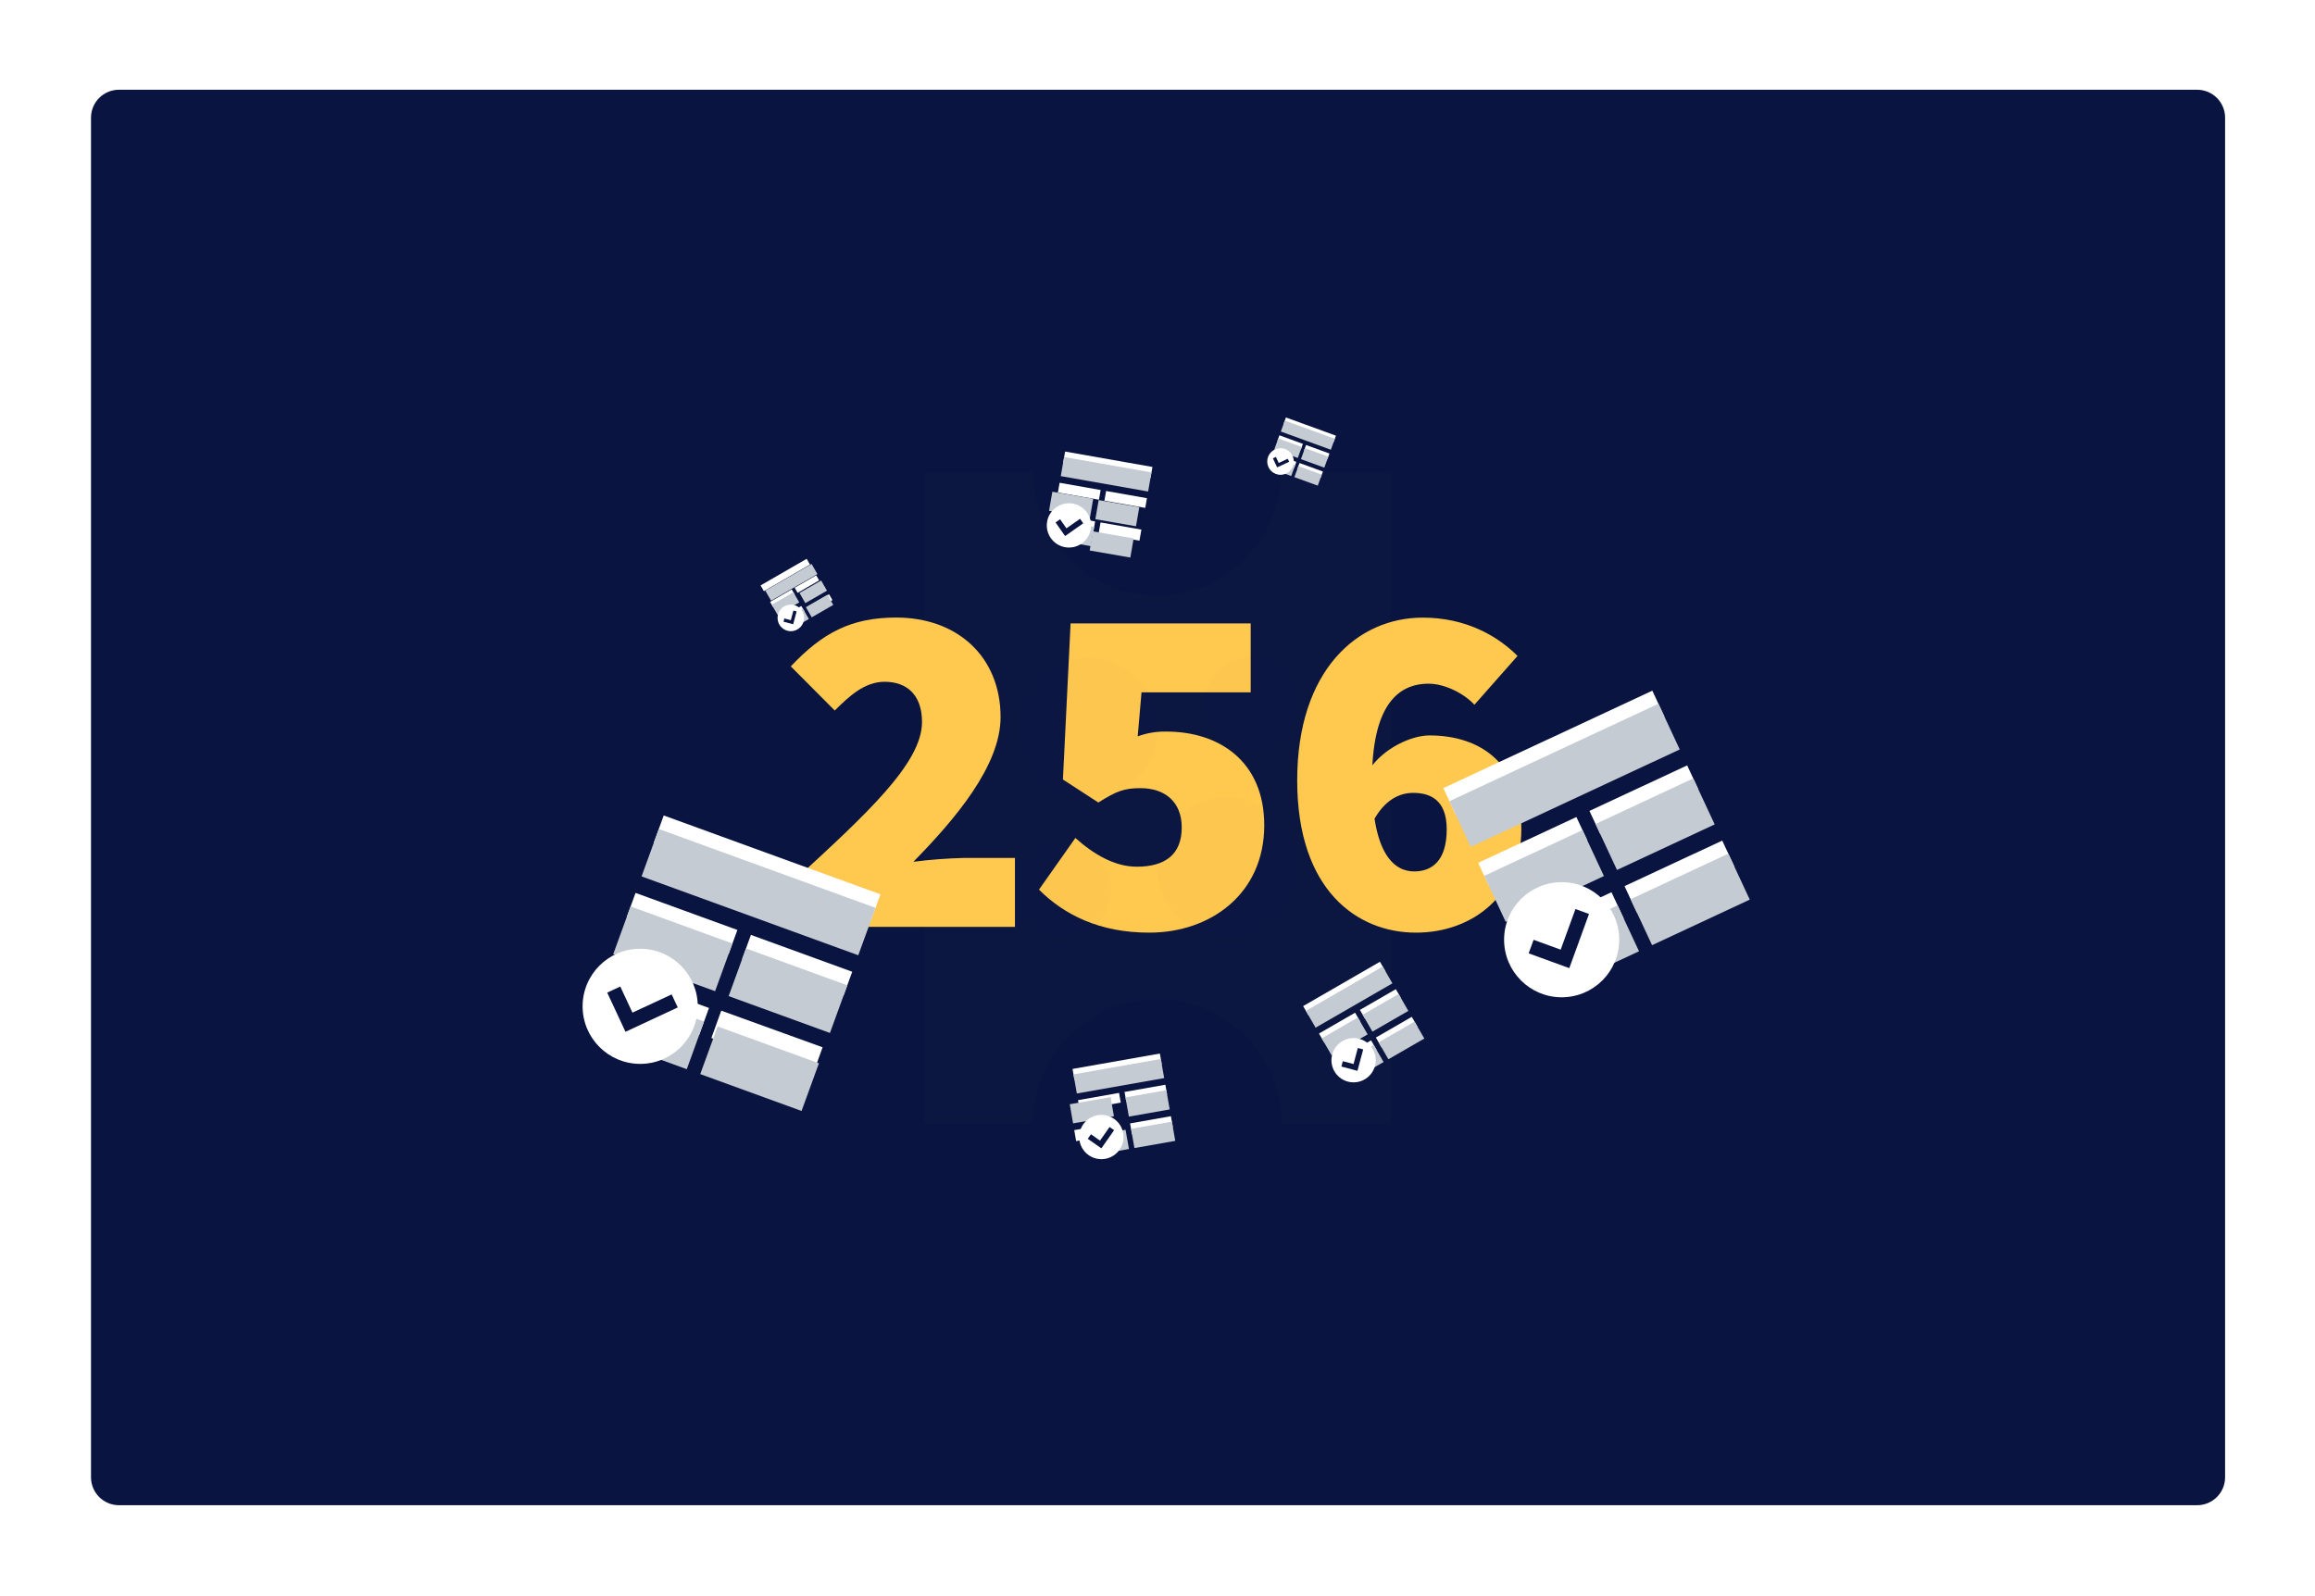 <svg width="1160" height="800" viewBox="0 0 1160 800" fill="none" xmlns="http://www.w3.org/2000/svg">
<path d="M1160 0H0V800H1160V0Z" fill="white"/>
<path d="M1100.95 44.98H59.6C51.868 44.98 45.6 51.248 45.6 58.98V740.43C45.6 748.162 51.868 754.43 59.6 754.43H1100.95C1108.68 754.43 1114.95 748.162 1114.95 740.43V58.98C1114.95 51.248 1108.68 44.98 1100.95 44.98Z" fill="#091440"/>
<path d="M396.726 295.405L385.875 301.67L387.36 304.242L398.211 297.977L396.726 295.405Z" fill="white"/>
<path d="M408.977 288.343L398.178 294.578L399.663 297.15L410.462 290.915L408.977 288.343Z" fill="white"/>
<path d="M401.525 303.724L390.674 309.989L392.359 312.908L403.21 306.643L401.525 303.724Z" fill="white"/>
<path d="M415.426 297.854L404.577 304.089L406.262 307.021L417.111 300.786L415.426 297.854Z" fill="white"/>
<path d="M404.21 280.087L381.113 293.422L382.778 296.306L405.875 282.971L404.21 280.087Z" fill="white"/>
<path d="M397.562 296.847L386.711 303.112L389.646 308.196L400.497 301.931L397.562 296.847Z" fill="#C4CBD2"/>
<path d="M411.45 290.949L400.602 297.184L403.537 302.29L414.385 296.056L411.45 290.949Z" fill="#C4CBD2"/>
<path d="M402.37 305.17L391.51 311.43L393.61 315.07C393.831 315.453 394.196 315.732 394.624 315.847C395.051 315.961 395.506 315.901 395.89 315.68L405.3 310.25L402.37 305.17Z" fill="#C4CBD2"/>
<path d="M414.605 298.093L403.806 304.328L406.741 309.412L417.54 303.177L414.605 298.093Z" fill="#C4CBD2"/>
<path d="M406.668 282.68L383.465 296.015L386.38 301.087L409.583 287.752L406.668 282.68Z" fill="#C4CBD2"/>
<path d="M396.27 316.36C399.949 316.36 402.93 313.378 402.93 309.7C402.93 306.022 399.949 303.04 396.27 303.04C392.592 303.04 389.61 306.022 389.61 309.7C389.61 313.378 392.592 316.36 396.27 316.36Z" fill="white"/>
<path d="M397.56 306.02L396.26 310.85L393.04 309.99L392.61 311.6L397.44 312.89L399.17 306.45L397.56 306.02Z" fill="#091440"/>
<path d="M398.17 441.09C434.17 408 462 382.52 462 361.88C462 348.2 454.32 341.72 443.28 341.72C433.2 341.72 425.52 348.92 418.28 356.12L396.25 334C412.09 317.2 426.49 309.52 449.05 309.52C479.77 309.52 501.37 329.2 501.37 359.44C501.37 383.92 478.37 410.81 457.69 431.93C466.131 430.848 474.622 430.207 483.13 430.01H508.57V464.57H398.17V441.09Z" fill="#FFC84E"/>
<path d="M520.61 445.89L538.85 420C547.97 428.16 558.53 434.4 569.57 434.4C583.98 434.4 592.14 428.16 592.14 414.71C592.14 401.71 583.5 395.03 571.49 395.03C563.33 395.03 559.49 396.47 550.37 402.23L532.61 390.71L536.45 312.47H626.7V347H572L570.08 369.08C574.688 367.372 579.578 366.557 584.49 366.68C610.89 366.68 633.49 381.56 633.49 413.68C633.49 447.77 606.85 467.45 575.88 467.45C550.85 467.49 533.09 458.37 520.61 445.89Z" fill="#FFC84E"/>
<path d="M650 391.16C650 335.96 680.24 309.56 712.88 309.56C734.48 309.56 750.32 318.68 760.4 328.76L738.8 353.24C734 347.96 724.4 342.68 715.8 342.68C699.72 342.68 687.48 354.68 687.48 391.16C687.48 429.09 699.24 436.77 708.6 436.77C717.24 436.77 724.92 431.77 724.92 415.64C724.92 401 716.76 397.4 708.12 397.4C700.92 397.4 693.48 401.24 687.96 411.81L686 385.88C693.2 374.88 707.36 368.6 716.24 368.6C742.16 368.6 762.32 383 762.32 415.6C762.32 448.2 738.32 467.45 709.52 467.45C680.24 467.49 650 446.37 650 391.16Z" fill="#FFC84E"/>
<path d="M679.011 507.577L660.92 518.022L663.39 522.301L681.481 511.856L679.011 507.577Z" fill="white"/>
<path d="M699.423 495.79L681.427 506.18L683.897 510.458L701.893 500.068L699.423 495.79Z" fill="white"/>
<path d="M687.022 521.432L668.931 531.877L671.736 536.735L689.827 526.29L687.022 521.432Z" fill="white"/>
<path d="M707.415 509.649L689.419 520.039L692.224 524.898L710.22 514.507L707.415 509.649Z" fill="white"/>
<path d="M691.467 482.045L652.98 504.265L655.76 509.08L694.247 486.86L691.467 482.045Z" fill="white"/>
<path d="M680.403 509.979L662.312 520.424L667.202 528.894L685.293 518.449L680.403 509.979Z" fill="#C4CBD2"/>
<path d="M700.807 498.206L682.811 508.596L687.701 517.065L705.697 506.675L700.807 498.206Z" fill="#C4CBD2"/>
<path d="M688.4 523.84L670.31 534.28L673.81 540.35C674.183 540.984 674.792 541.445 675.504 541.632C676.215 541.82 676.972 541.718 677.61 541.35L693.29 532.3L688.4 523.84Z" fill="#C4CBD2"/>
<path d="M708.805 512.059L690.809 522.449L695.699 530.919L713.695 520.529L708.805 512.059Z" fill="#C4CBD2"/>
<path d="M692.851 484.446L654.365 506.666L659.225 515.084L697.711 492.864L692.851 484.446Z" fill="#C4CBD2"/>
<path d="M678.25 542.49C684.381 542.49 689.35 537.52 689.35 531.39C689.35 525.26 684.381 520.29 678.25 520.29C672.12 520.29 667.15 525.26 667.15 531.39C667.15 537.52 672.12 542.49 678.25 542.49Z" fill="white"/>
<path d="M680.38 525.26L678.23 533.31L672.86 531.88L672.14 534.56L680.19 536.72L683.07 525.98L680.38 525.26Z" fill="#091440"/>
<path d="M560.741 547.777L540.168 551.404L541.026 556.269L561.598 552.642L560.741 547.777Z" fill="white"/>
<path d="M583.946 543.681L563.481 547.289L564.339 552.154L584.804 548.546L583.946 543.681Z" fill="white"/>
<path d="M558.749 562.874L538.277 566.426L539.231 571.924L559.703 568.372L558.749 562.874Z" fill="white"/>
<path d="M586.72 559.45L566.256 563.059L567.23 568.583L587.694 564.975L586.72 559.45Z" fill="white"/>
<path d="M581.185 528.047L537.42 535.764L538.385 541.239L582.15 533.522L581.185 528.047Z" fill="white"/>
<path d="M556.508 549.906L536.036 553.457L537.699 563.041L558.171 559.49L556.508 549.906Z" fill="#C4CBD2"/>
<path d="M584.421 546.424L563.957 550.032L565.655 559.664L586.12 556.055L584.421 546.424Z" fill="#C4CBD2"/>
<path d="M564 566.27L543.43 569.9L544.65 576.789C544.711 577.149 544.843 577.492 545.038 577.8C545.233 578.108 545.487 578.374 545.786 578.583C546.084 578.793 546.421 578.941 546.777 579.019C547.133 579.097 547.501 579.104 547.86 579.039L565.7 575.9L564 566.27Z" fill="#C4CBD2"/>
<path d="M587.206 562.182L566.741 565.79L568.439 575.421L588.904 571.813L587.206 562.182Z" fill="#C4CBD2"/>
<path d="M581.66 530.78L537.896 538.497L539.583 548.069L583.348 540.353L581.66 530.78Z" fill="#C4CBD2"/>
<path d="M551.88 580.99C558.011 580.99 562.98 576.02 562.98 569.89C562.98 563.76 558.011 558.79 551.88 558.79C545.75 558.79 540.78 563.76 540.78 569.89C540.78 576.02 545.75 580.99 551.88 580.99Z" fill="white"/>
<path d="M555.98 564.86L551.2 571.69L546.65 568.5L545.05 570.78L551.88 575.56L558.25 566.46L555.98 564.86Z" fill="#091440"/>
<path d="M789.9 409.505L740.679 432.457L746.114 444.112L795.335 421.16L789.9 409.505Z" fill="white"/>
<path d="M845.404 383.614L796.445 406.444L801.88 418.099L850.839 395.27L845.404 383.614Z" fill="white"/>
<path d="M807.487 447.204L758.266 470.156L764.432 483.379L813.653 460.427L807.487 447.204Z" fill="white"/>
<path d="M862.981 421.314L814.022 444.144L820.188 457.367L869.147 434.537L862.981 421.314Z" fill="white"/>
<path d="M827.949 346.175L723.216 395.013L729.318 408.1L834.051 359.262L827.949 346.175Z" fill="white"/>
<path d="M792.949 416.044L743.728 438.996L754.471 462.034L803.692 439.082L792.949 416.044Z" fill="#C4CBD2"/>
<path d="M848.458 390.163L799.499 412.993L810.242 436.031L859.201 413.202L848.458 390.163Z" fill="#C4CBD2"/>
<path d="M810.53 453.75L761.31 476.7L769 493.2C769.4 494.06 769.967 494.832 770.666 495.473C771.366 496.114 772.185 496.61 773.076 496.934C773.968 497.258 774.915 497.404 775.862 497.362C776.81 497.32 777.74 497.092 778.6 496.69L821.28 476.79L810.53 453.75Z" fill="#C4CBD2"/>
<path d="M866.033 427.862L817.074 450.691L827.817 473.73L876.776 450.9L866.033 427.862Z" fill="#C4CBD2"/>
<path d="M831.001 352.723L726.269 401.561L736.952 424.472L841.685 375.634L831.001 352.723Z" fill="#C4CBD2"/>
<path d="M782.52 499.85C798.453 499.85 811.37 486.934 811.37 471C811.37 455.067 798.453 442.15 782.52 442.15C766.587 442.15 753.67 455.067 753.67 471C753.67 486.934 766.587 499.85 782.52 499.85Z" fill="white"/>
<path d="M789.43 455.62L782.021 475.98L768.451 471.04L765.98 477.83L786.341 485.24L796.22 458.09L789.43 455.62Z" fill="#091440"/>
<path d="M530.946 241.975L530.088 246.84L550.661 250.467L551.518 245.602L530.946 241.975Z" fill="white"/>
<path d="M554.25 246.09L553.393 250.955L573.857 254.563L574.715 249.699L554.25 246.09Z" fill="white"/>
<path d="M528.168 257.73L527.193 263.255L547.766 266.882L548.74 261.358L528.168 257.73Z" fill="white"/>
<path d="M551.471 261.844L550.497 267.369L570.961 270.978L571.936 265.453L551.471 261.844Z" fill="white"/>
<path d="M533.706 226.321L532.74 231.797L576.505 239.514L577.471 234.038L533.706 226.321Z" fill="white"/>
<path d="M527.317 246.447L525.654 256.031L546.126 259.583L547.789 249.998L527.317 246.447Z" fill="#C4CBD2"/>
<path d="M550.518 250.648L548.855 260.232L569.22 263.765L570.882 254.181L550.518 250.648Z" fill="#C4CBD2"/>
<path d="M548.26 264.09L527.69 260.46L526.47 267.36C526.405 267.719 526.412 268.087 526.49 268.443C526.569 268.798 526.717 269.135 526.926 269.434C527.135 269.732 527.401 269.986 527.709 270.181C528.017 270.376 528.36 270.508 528.72 270.57L546.56 273.72L548.26 264.09Z" fill="#C4CBD2"/>
<path d="M547.68 266.332L546.018 275.916L566.382 279.449L568.045 269.864L547.68 266.332Z" fill="#C4CBD2"/>
<path d="M533.216 229.062L531.528 238.635L575.293 246.352L576.981 236.779L533.216 229.062Z" fill="#C4CBD2"/>
<path d="M535.63 274.44C541.761 274.44 546.73 269.471 546.73 263.34C546.73 257.21 541.761 252.24 535.63 252.24C529.5 252.24 524.53 257.21 524.53 263.34C524.53 269.471 529.5 274.44 535.63 274.44Z" fill="white"/>
<path d="M541.2 260.02L534.37 264.8L531.18 260.25L528.91 261.85L533.69 268.67L542.79 262.3L541.2 260.02Z" fill="#091440"/>
<path d="M641.095 218.179L640.079 220.97L651.853 225.255L652.869 222.464L641.095 218.179Z" fill="white"/>
<path d="M654.443 223.041L653.427 225.832L665.145 230.097L666.161 227.306L654.443 223.041Z" fill="white"/>
<path d="M637.809 227.208L636.656 230.375L648.431 234.661L649.583 231.494L637.809 227.208Z" fill="white"/>
<path d="M651.16 232.061L650.008 235.228L661.726 239.493L662.878 236.326L651.16 232.061Z" fill="white"/>
<path d="M644.359 209.239L643.22 212.368L668.281 221.49L669.42 218.361L644.359 209.239Z" fill="white"/>
<path d="M640.528 219.755L638.521 225.271L650.295 229.556L652.303 224.04L640.528 219.755Z" fill="#C4CBD2"/>
<path d="M653.876 224.616L651.868 230.132L663.586 234.397L665.594 228.881L653.876 224.616Z" fill="#C4CBD2"/>
<path d="M649 233.07L637.22 228.78L635.79 232.73C635.716 232.936 635.682 233.154 635.692 233.372C635.702 233.591 635.755 233.805 635.848 234.003C635.941 234.201 636.072 234.379 636.234 234.526C636.395 234.673 636.585 234.787 636.79 234.86L647 238.58L649 233.07Z" fill="#C4CBD2"/>
<path d="M650.591 233.633L648.583 239.149L660.301 243.414L662.309 237.898L650.591 233.633Z" fill="#C4CBD2"/>
<path d="M643.789 210.812L641.795 216.29L666.857 225.412L668.85 219.933L643.789 210.812Z" fill="#C4CBD2"/>
<path d="M641.641 237.97C645.319 237.97 648.3 234.989 648.3 231.31C648.3 227.632 645.319 224.65 641.641 224.65C637.962 224.65 634.98 227.632 634.98 231.31C634.98 234.989 637.962 237.97 641.641 237.97Z" fill="white"/>
<path d="M645.27 229.93L640.74 232.04L639.33 229.02L637.82 229.72L639.94 234.25L645.98 231.44L645.27 229.93Z" fill="#091440"/>
<path d="M318.458 447.531L314.06 459.615L365.094 478.19L369.493 466.106L318.458 447.531Z" fill="white"/>
<path d="M376.271 468.58L371.873 480.664L422.635 499.14L427.034 487.056L376.271 468.58Z" fill="white"/>
<path d="M304.229 486.628L299.239 500.338L350.274 518.913L355.264 505.203L304.229 486.628Z" fill="white"/>
<path d="M361.413 506.552L356.452 520.267L407.231 538.633L412.192 524.919L361.413 506.552Z" fill="white"/>
<path d="M332.58 408.717L327.642 422.286L436.232 461.81L441.171 448.241L332.58 408.717Z" fill="white"/>
<path d="M315.977 454.331L307.283 478.218L358.318 496.793L367.012 472.906L315.977 454.331Z" fill="#C4CBD2"/>
<path d="M373.804 475.371L365.109 499.258L415.872 517.734L424.566 493.847L373.804 475.371Z" fill="#C4CBD2"/>
<path d="M352.79 512L301.79 493.43L295.56 510.53C294.906 512.331 294.994 514.317 295.804 516.054C296.614 517.79 298.08 519.134 299.88 519.79L344.13 535.89L352.79 512Z" fill="#C4CBD2"/>
<path d="M359.579 514.466L350.885 538.353L401.647 556.828L410.341 532.941L359.579 514.466Z" fill="#C4CBD2"/>
<path d="M330.12 415.507L321.474 439.263L430.065 478.787L438.711 455.031L330.12 415.507Z" fill="#C4CBD2"/>
<path d="M320.78 533.23C336.713 533.23 349.63 520.314 349.63 504.38C349.63 488.447 336.713 475.53 320.78 475.53C304.846 475.53 291.93 488.447 291.93 504.38C291.93 520.314 304.846 533.23 320.78 533.23Z" fill="white"/>
<path d="M336.55 498.4L316.91 507.55L310.81 494.46L304.26 497.51L313.42 517.15L339.6 504.94L336.55 498.4Z" fill="#091440"/>
<g opacity="0.1">
<path opacity="0.1" d="M517.6 562.14C517.84 545.762 524.524 530.137 536.204 518.653C547.884 507.168 563.618 500.748 579.999 500.783C596.379 500.819 612.086 507.307 623.716 518.842C635.345 530.378 641.961 546.031 642.13 562.41V562.41V562.69H696.77V236.44H641.85C641.85 252.949 635.294 268.782 623.622 280.458C611.95 292.133 596.119 298.695 579.61 298.7C563.153 298.6 547.402 292 535.789 280.339C524.176 268.677 517.642 252.898 517.61 236.44H463.23V562.69H517.87C517.6 562.42 517.6 562.42 517.6 562.14Z" fill="white"/>
<path opacity="0.1" d="M545.29 399.851C564.62 399.851 580.29 384.181 580.29 364.851C580.29 345.521 564.62 329.851 545.29 329.851C525.96 329.851 510.29 345.521 510.29 364.851C510.29 384.181 525.96 399.851 545.29 399.851Z" fill="#091440"/>
<path opacity="0.1" d="M615 469.561C634.33 469.561 650 453.891 650 434.561C650 415.231 634.33 399.561 615 399.561C595.67 399.561 580 415.231 580 434.561C580 453.891 595.67 469.561 615 469.561Z" fill="#091440"/>
<path opacity="0.1" d="M533.33 469.56C546.215 469.56 556.66 459.115 556.66 446.23C556.66 433.346 546.215 422.9 533.33 422.9C520.445 422.9 510 433.346 510 446.23C510 459.115 520.445 469.56 533.33 469.56Z" fill="#091440"/>
<path opacity="0.1" d="M626.67 376.221C639.555 376.221 650 365.775 650 352.891C650 340.006 639.555 329.561 626.67 329.561C613.785 329.561 603.34 340.006 603.34 352.891C603.34 365.775 613.785 376.221 626.67 376.221Z" fill="#091440"/>
</g>
</svg>
